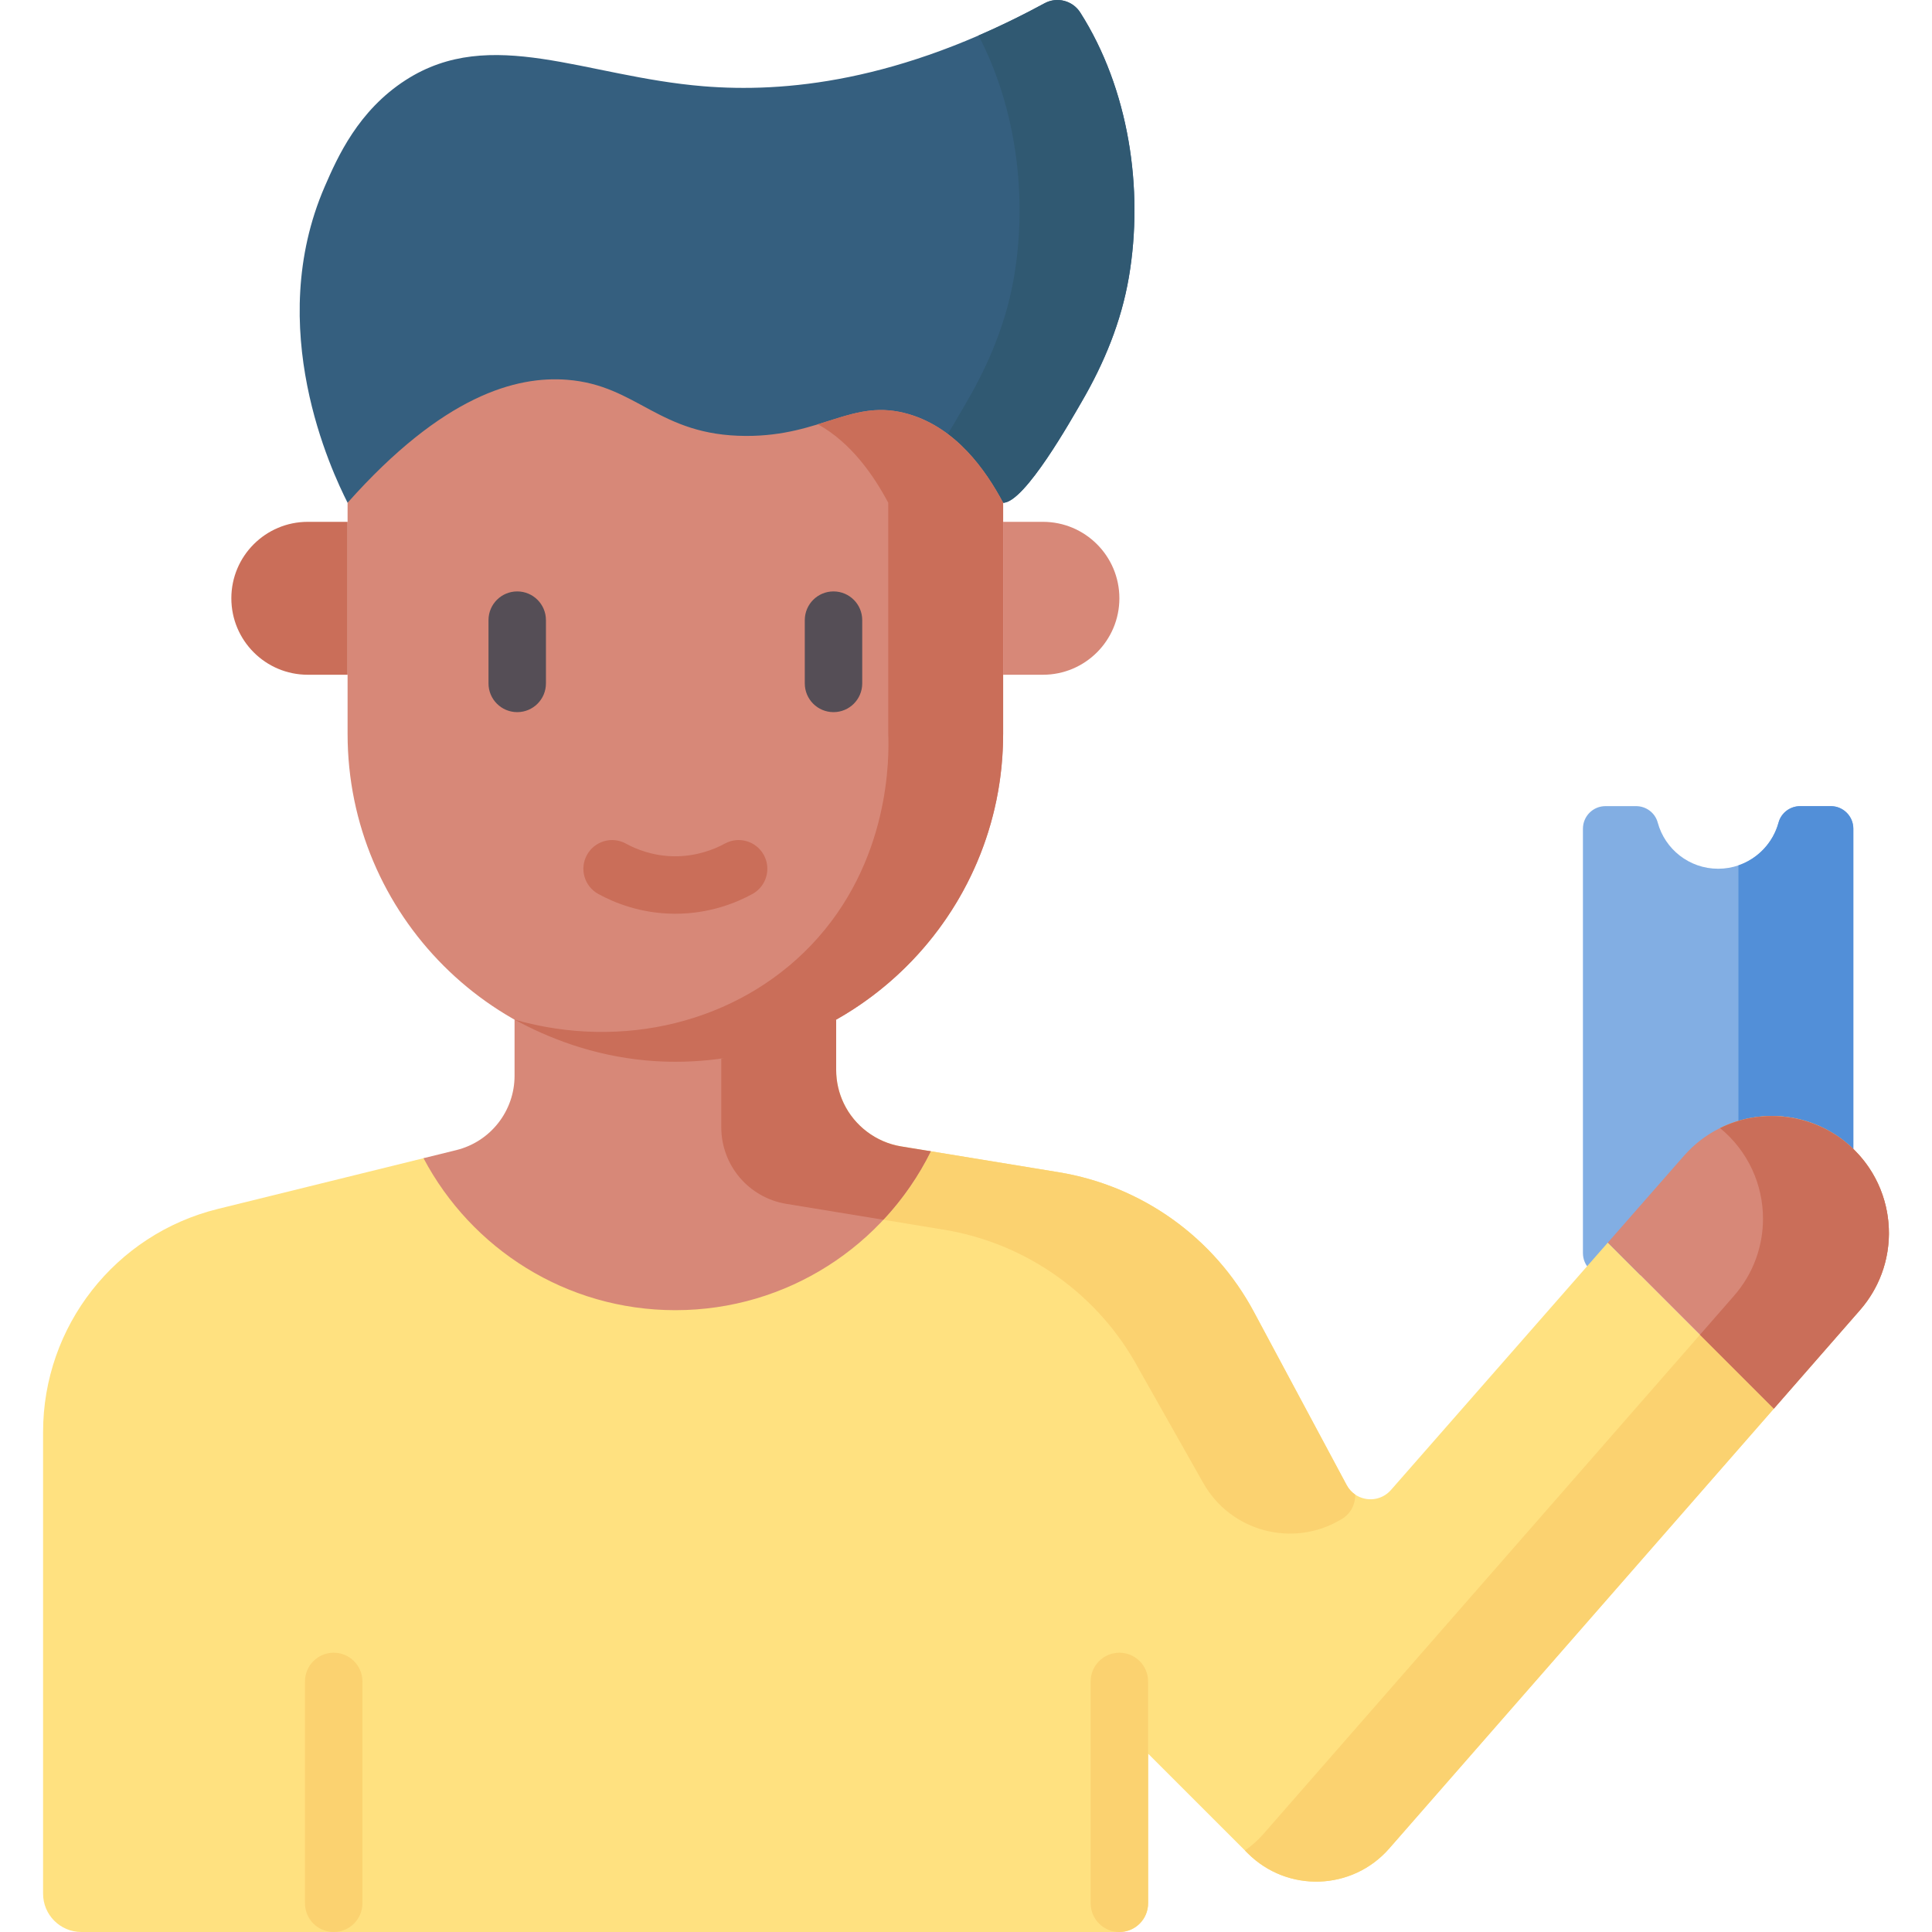 <svg id="Layer_1" enable-background="new 0 0 512 512" height="512" viewBox="0 0 512 512" width="512" xmlns="http://www.w3.org/2000/svg"><g><path d="m425.467 213.633h8.103c2.67 0 5.044 1.765 5.741 4.343 1.908 7.057 8.354 12.25 16.013 12.25s14.105-5.192 16.013-12.25c.697-2.578 3.071-4.343 5.741-4.343h8.103c3.298 0 5.971 2.674 5.971 5.973v112.498c0 3.299-2.673 5.973-5.971 5.973h-8.103c-2.67 0-5.044-1.765-5.741-4.343-1.908-7.057-8.354-12.25-16.013-12.25s-14.105 5.192-16.013 12.25c-.697 2.578-3.071 4.343-5.741 4.343h-8.103c-3.298 0-5.971-2.674-5.971-5.973v-112.498c0-3.299 2.673-5.973 5.971-5.973z" fill="#82aee3"/><g><path d="m491.151 219.606c0-3.299-2.673-5.973-5.971-5.973h-8.103c-2.67 0-5.044 1.765-5.741 4.343-1.439 5.321-5.459 9.579-10.631 11.353v93.052c5.173 1.775 9.193 6.032 10.631 11.353.697 2.578 3.071 4.343 5.741 4.343h8.103c3.298 0 5.971-2.674 5.971-5.973z" fill="#528fd8"/></g><path d="m470.085 373.308-101.933 116.568c-9.773 11.184-26.975 11.762-37.479 1.269l-26.417-26.407v39.651c0 4.202-3.4 7.612-7.601 7.612h-275.09c-5.602 0-10.149-4.547-10.149-10.149v-122.353c0-28.01 19.11-52.408 46.308-59.116l54.514-13.445 23.692-2.144c9.063-2.243 15.436-10.372 15.436-19.709l-15-63.195h85.228v61.643c0 10.068 7.287 18.643 17.222 20.277l7.855 1.289 33.886 5.552c22.063 3.623 41.183 17.293 51.738 37.012l24.57 45.872c.568 1.066 1.35 1.918 2.263 2.537 2.862 1.959 6.962 1.664 9.479-1.198l57.482-65.57z" fill="#ffe180"/><g><path d="m488.931 302.532c-9.677-7.736-22.618-8.759-33.102-3.582 7.503 6.144 11.384 15.054 11.384 24.029 0 7.236-2.517 14.512-7.672 20.409l-22.824 26.112-101.934 116.567c-1.47 1.682-3.11 3.119-4.868 4.32l.757.757c10.504 10.494 27.706 9.915 37.479-1.269l101.933-116.568 22.824-26.112c5.156-5.896 7.672-13.173 7.672-20.409.002-9.082-3.966-18.104-11.649-24.254z" fill="#fbd270"/></g><g><path d="m359.13 396.072c.091 2.557-1.187 5.095-3.552 6.495-.091.061-.193.112-.294.172-12.716 7.52-29.127 3.136-36.403-9.722-5.673-10.047-11.356-20.084-17.029-30.131-10.555-19.719-29.675-33.389-51.738-37.012l-16.015-2.629c2.223-2.334 4.658-5.227 7.053-8.697 2.334-3.38 4.141-6.607 5.521-9.448l33.886 5.552c22.063 3.623 41.183 17.293 51.738 37.012l24.57 45.872c.568 1.064 1.349 1.917 2.263 2.536z" fill="#fbd270"/></g><path d="m120.926 304.791-8.689 2.143c12.656 23.944 37.781 40.276 66.741 40.276 29.698 0 55.377-17.166 67.697-42.113l-22.866-1.29c-9.928-1.628-17.215-10.21-17.215-20.274l15-61.647h-85.231v62.578.621c0 9.337-6.371 17.47-15.437 19.706z" fill="#d78878"/><path d="m246.675 305.098-7.858-1.288c-6.637-1.082-12.377-5.458-15.23-11.443-1.282-2.689-1.994-5.69-1.994-8.835v-61.641l-30.445 15.223v61.643c0 10.068 7.287 18.643 17.222 20.277l25.729 4.217c5.026-5.379 9.282-11.484 12.576-18.153z" fill="#ca6e59"/><g><path d="m88.432 512c-4.204 0-7.611-3.408-7.611-7.612v-58.789c0-4.204 3.407-7.612 7.611-7.612s7.612 3.408 7.612 7.612v58.789c0 4.204-3.408 7.612-7.612 7.612z" fill="#fbd270"/></g><g><path d="m296.647 512c-4.204 0-7.611-3.408-7.611-7.612v-58.789c0-4.204 3.407-7.612 7.611-7.612s7.612 3.408 7.612 7.612v58.789c0 4.204-3.408 7.612-7.612 7.612z" fill="#fbd270"/></g><g><path d="m265.841 133.238c-57.909 0-115.817 0-173.726 0-4.223-8.378-22.275-46.391-6.052-83.813 3.379-7.794 8.86-20.11 21.476-28.223 22.618-14.546 47.448-.931 78.831 1.651 21.263 1.749 51.738-.976 90.45-21.985 3.305-1.794 7.44-.721 9.461 2.454 12.87 20.216 16.883 46.719 12.879 70.149-2.011 11.772-6.535 22.761-12.532 33.048-2.505 4.298-15.048 26.719-20.787 26.719z" fill="#355f7f"/><g><path d="m286.281 3.32c-2.021-3.174-6.156-4.247-9.461-2.454-6.035 3.276-11.87 6.106-17.502 8.545 10.067 19.273 13.01 42.909 9.396 64.058-2.011 11.772-6.535 22.761-12.532 33.048-2.506 4.3-15.049 26.721-20.788 26.721h30.446c5.739 0 18.282-22.421 20.788-26.721 5.997-10.288 10.52-21.277 12.532-33.048 4.004-23.43-.009-49.933-12.879-70.149z" fill="#305972"/></g><path d="m265.841 133.238c-4.604-8.661-12.404-19.738-24.913-23.456-15.008-4.461-22.866 5.812-43.255 5.743-23.185-.078-28.672-13.414-47.371-14.88-13.444-1.054-32.858 4.096-58.187 32.592v61.248c0 47.99 38.89 86.893 86.863 86.893 4.131 0 8.194-.288 12.171-.846 5.169-.725 10.192-16.905 15.027-18.498 5.392-1.777 10.551 10.932 15.419 8.185 26.412-14.905 44.246-43.236 44.246-75.734z" fill="#d78878"/><g><path d="m240.928 109.782c-9.236-2.745-15.766.088-24.173 2.659 8.922 4.959 14.861 13.688 18.64 20.797v61.248c.221 5.682.736 33.912-20.554 56.114-19.505 20.34-49.805 27.794-78.479 19.615 8.737 4.762 20.552 9.509 34.91 10.814 2.668.243 5.24.35 7.706.351 47.973 0 86.863-38.903 86.863-86.893v-61.248c-4.604-8.662-12.404-19.739-24.913-23.457z" fill="#ca6e59"/></g><g><path d="m137.069 188.724c-4.204 0-7.611-3.408-7.611-7.611v-16.77c0-4.204 3.407-7.611 7.611-7.611s7.611 3.408 7.611 7.611v16.77c.001 4.203-3.407 7.611-7.611 7.611z" fill="#554e56"/></g><g><path d="m220.888 188.724c-4.204 0-7.611-3.408-7.611-7.611v-16.77c0-4.204 3.407-7.611 7.611-7.611s7.611 3.408 7.611 7.611v16.77c0 4.203-3.407 7.611-7.611 7.611z" fill="#554e56"/></g><g><path d="m178.979 242.151c-.149 0-.296-.001-.445-.002-8.792-.092-15.719-2.899-19.981-5.238-3.685-2.023-5.033-6.65-3.011-10.335 2.021-3.685 6.645-5.033 10.335-3.011 2.735 1.501 7.179 3.303 12.816 3.362 5.838.046 10.53-1.795 13.389-3.363 3.687-2.022 8.313-.672 10.334 3.012 2.022 3.686.674 8.313-3.012 10.334-4.381 2.404-11.455 5.241-20.425 5.241z" fill="#ca6e59"/></g></g><path d="m500.582 326.787c0 7.236-2.517 14.513-7.672 20.409l-22.824 26.112-43.994-44.004 20.165-22.997c10.93-12.463 29.725-14.127 42.675-3.775 7.682 6.15 11.65 15.172 11.65 24.255z" fill="#d78878"/><path d="m488.931 302.532c-9.287-7.434-22.441-8.865-33.102-3.582 7.503 6.144 11.384 15.054 11.384 24.029 0 7.236-2.517 14.512-7.672 20.409l-9.035 10.337 19.579 19.584 22.824-26.112c11.585-13.236 9.892-33.562-3.978-44.665z" fill="#ca6e59"/><g><path d="m276.385 178.815h-10.544v-40.524h10.544c11.19 0 20.262 9.072 20.262 20.262.001 11.191-9.071 20.262-20.262 20.262z" fill="#d78878"/><path d="m81.571 178.815h10.544v-40.524h-10.544c-11.19 0-20.262 9.072-20.262 20.262 0 11.191 9.072 20.262 20.262 20.262z" fill="#ca6e59"/></g></g></svg>